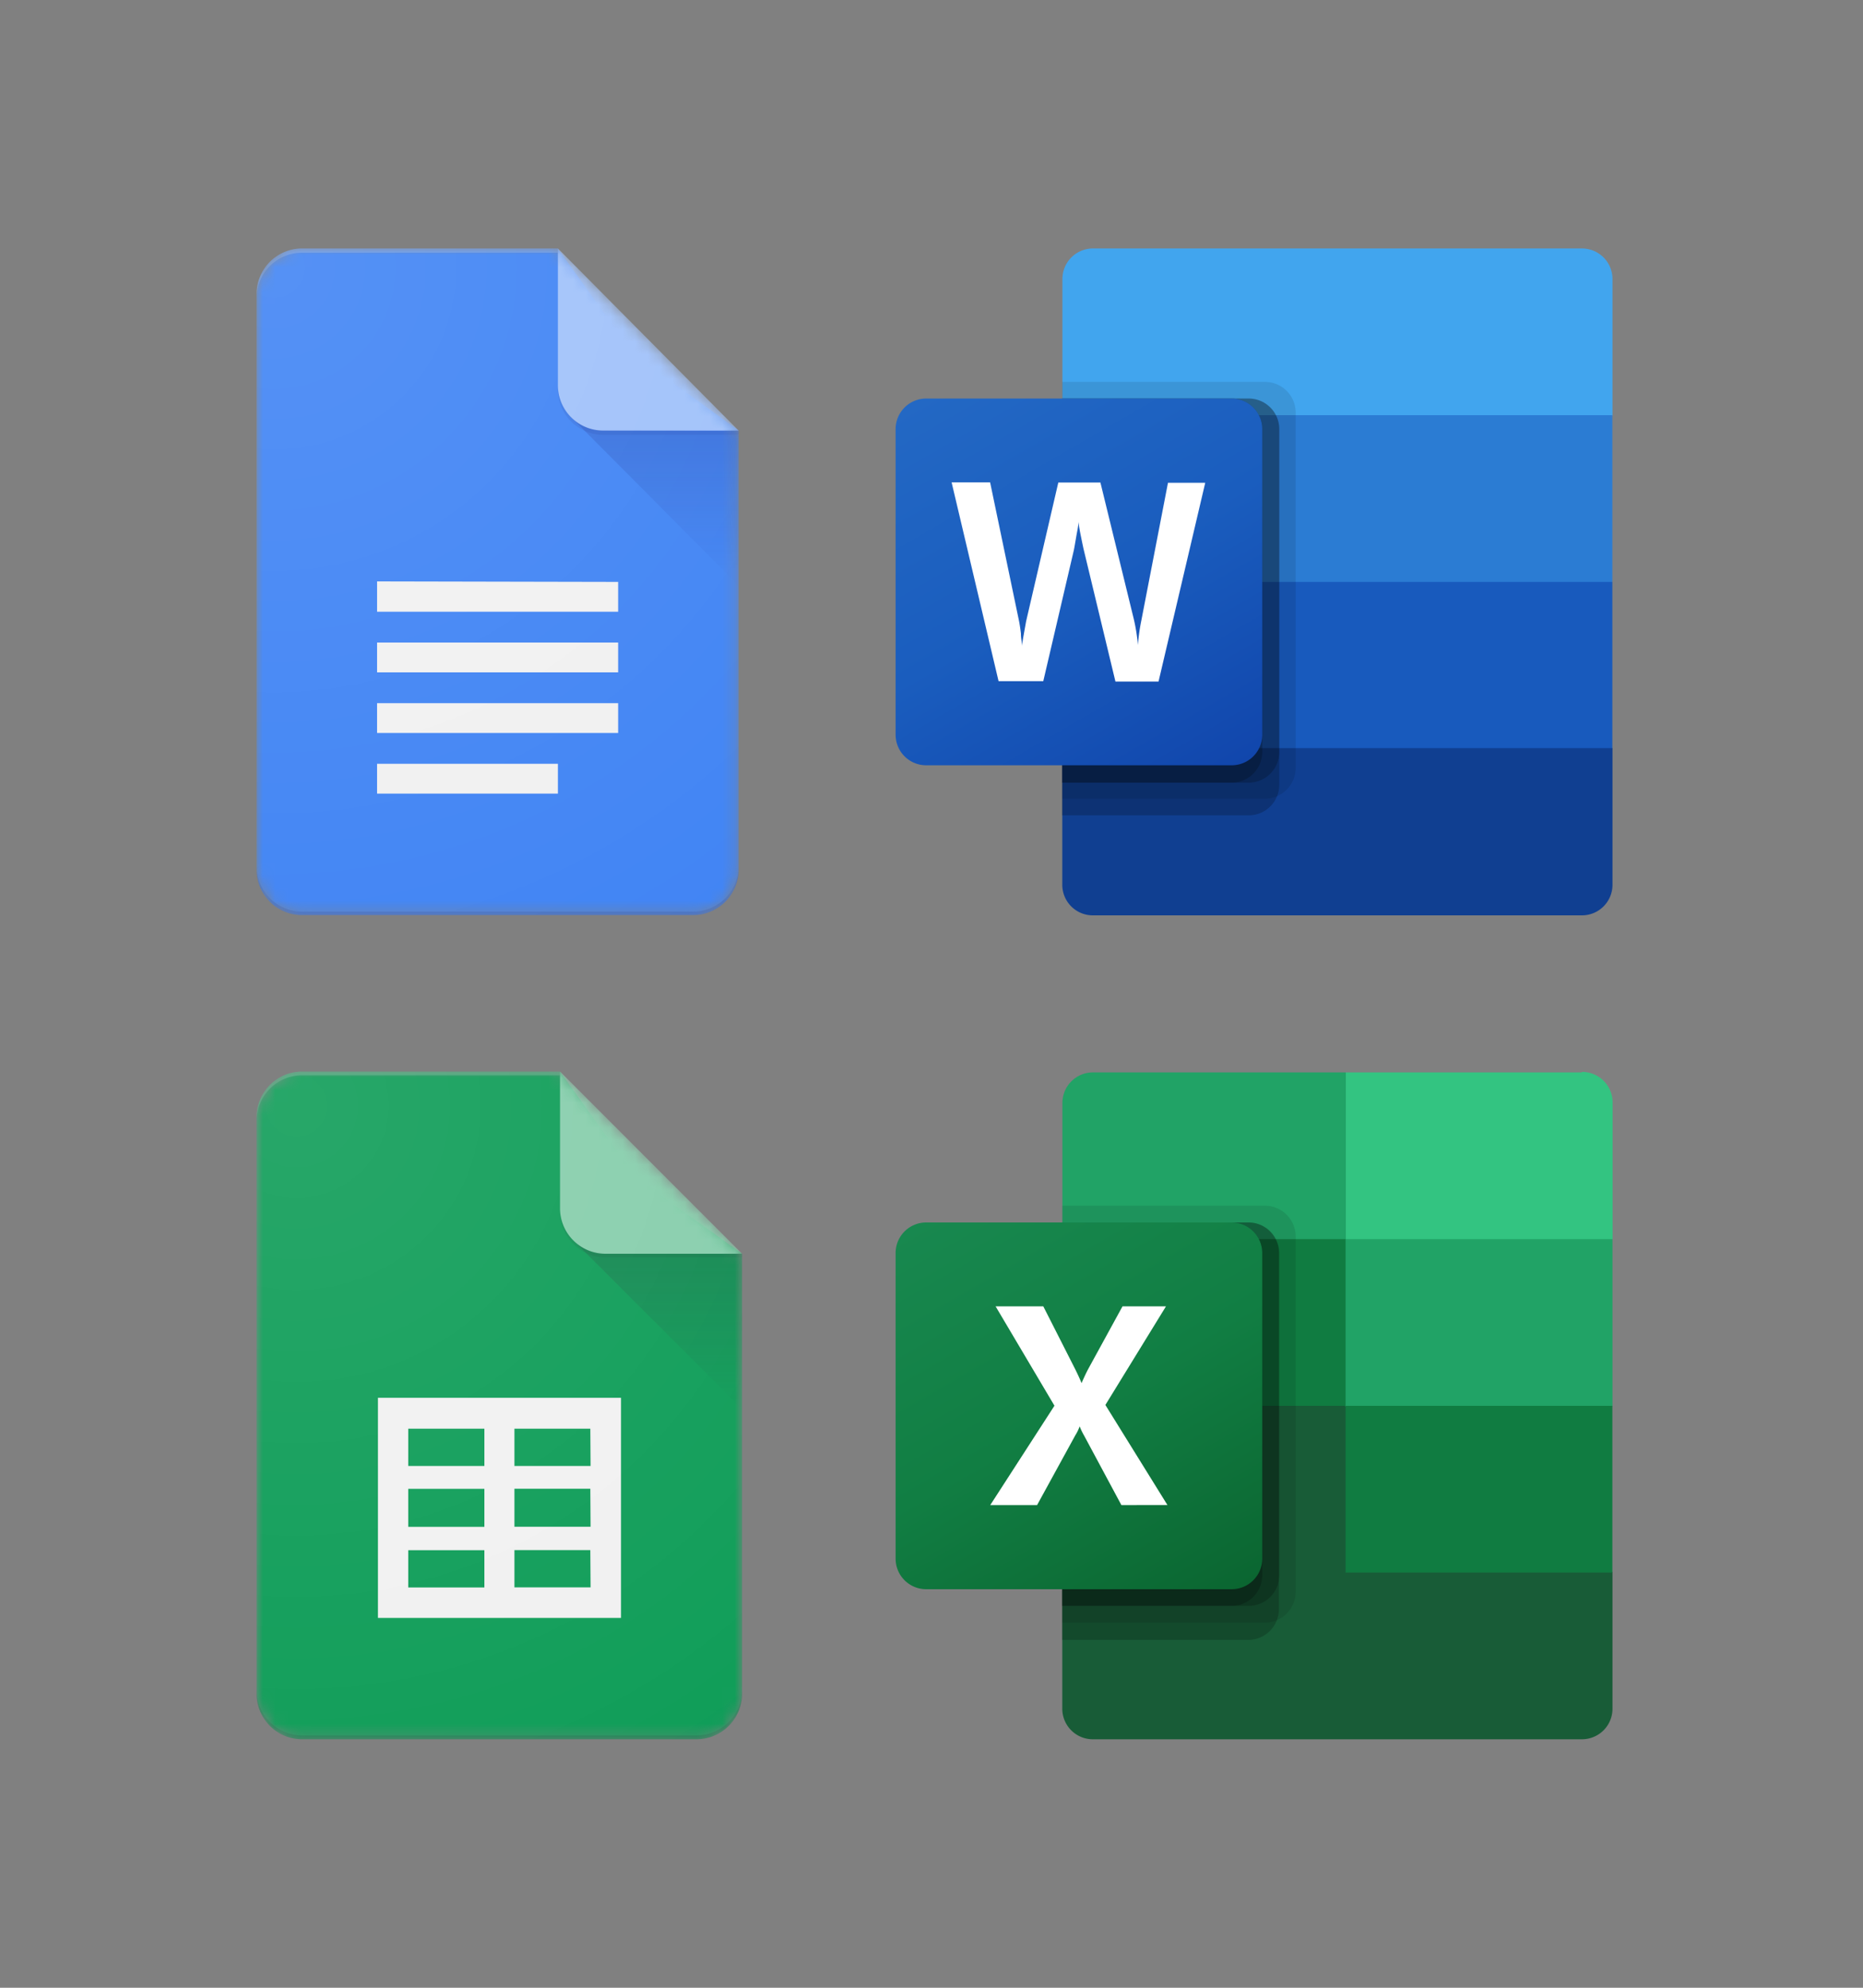 <svg id="Layer_1" data-name="Layer 1" xmlns="http://www.w3.org/2000/svg" xmlns:xlink="http://www.w3.org/1999/xlink" viewBox="0 0 150 160"><rect x="0" y="0" width="150" height="160" fill="#808080" stroke="none"/><defs><style>.cls-1,.cls-18,.cls-7{fill:#fff;}.cls-1{fill-rule:evenodd;}.cls-2{mask:url(#mask);}.cls-3{fill:#4285f4;}.cls-4{fill:url(#linear-gradient);}.cls-5{fill:#f1f1f1;}.cls-6{fill:#a1c2fa;}.cls-28,.cls-7,.cls-8{fill-opacity:0.2;}.cls-8,.cls-9{fill:#1a237e;}.cls-29,.cls-9{fill-opacity:0.1;}.cls-10{fill:url(#radial-gradient);}.cls-11{fill:#41a5ee;}.cls-12{fill:#2b7cd3;}.cls-13{fill:#185abd;}.cls-14{fill:#103f91;}.cls-15,.cls-16{isolation:isolate;}.cls-15{opacity:0.1;}.cls-16{opacity:0.2;}.cls-17{fill:url(#linear-gradient-2);}.cls-19{fill:#185c37;}.cls-20{fill:#21a366;}.cls-21{fill:#107c41;}.cls-22{fill:url(#linear-gradient-3);}.cls-23{fill:#33c481;}.cls-24{mask:url(#mask-8);}.cls-25{fill:#0f9d58;}.cls-26{fill:url(#linear-gradient-4);}.cls-27{fill:#87ceac;}.cls-28,.cls-29{fill:#263238;}.cls-30{fill:url(#radial-gradient-2);}.cls-31{fill:none;}</style><mask id="mask" x="20.66" y="20" width="38.82" height="53.68" maskUnits="userSpaceOnUse"><g id="mask-2"><path id="path-1" class="cls-1" d="M44.92,20H24.29a3.66,3.66,0,0,0-3.63,3.66V70a3.65,3.65,0,0,0,3.63,3.66H55.83A3.66,3.66,0,0,0,59.47,70V34.64Z"/></g></mask><linearGradient id="linear-gradient" x1="-568.49" y1="445.44" x2="-568.49" y2="444.69" gradientTransform="matrix(16.34, 0, 0, -16.43, 9339.72, 7352.11)" gradientUnits="userSpaceOnUse"><stop offset="0" stop-color="#1a237e" stop-opacity="0.2"/><stop offset="1" stop-color="#1a237e" stop-opacity="0.02"/></linearGradient><radialGradient id="radial-gradient" cx="-593.62" cy="458.11" r="1.33" gradientTransform="matrix(47, 0, 0, -47, 27922, 21552.49)" gradientUnits="userSpaceOnUse"><stop offset="0" stop-color="#fff" stop-opacity="0.1"/><stop offset="1" stop-color="#fff" stop-opacity="0"/></radialGradient><linearGradient id="linear-gradient-2" x1="77.24" y1="-953.84" x2="96.5" y2="-920.47" gradientTransform="translate(0 984)" gradientUnits="userSpaceOnUse"><stop offset="0" stop-color="#2368c4"/><stop offset="0.5" stop-color="#1a5dbe"/><stop offset="1" stop-color="#1146ac"/></linearGradient><linearGradient id="linear-gradient-3" x1="77.24" y1="-1267.53" x2="96.5" y2="-1234.16" gradientTransform="translate(0 1364)" gradientUnits="userSpaceOnUse"><stop offset="0" stop-color="#18884f"/><stop offset="0.5" stop-color="#117e43"/><stop offset="1" stop-color="#0b6631"/></linearGradient><mask id="mask-8" x="20.66" y="86.25" width="39.09" height="53.75" maskUnits="userSpaceOnUse"><g id="mask-2-3" data-name="mask-2"><path id="path-1-2" data-name="path-1" class="cls-1" d="M45.09,86.25H24.32a3.67,3.67,0,0,0-3.66,3.66v46.43A3.67,3.67,0,0,0,24.32,140H56.08a3.68,3.68,0,0,0,3.67-3.66V100.91Z"/></g></mask><linearGradient id="linear-gradient-4" x1="-568.81" y1="441.5" x2="-568.81" y2="440.74" gradientTransform="matrix(16.45, 0, 0, -16.45, 9411.1, 7362.88)" gradientUnits="userSpaceOnUse"><stop offset="0" stop-color="#263238" stop-opacity="0.2"/><stop offset="1" stop-color="#263238" stop-opacity="0.02"/></linearGradient><radialGradient id="radial-gradient-2" cx="-593.73" cy="456.78" r="1.33" gradientTransform="matrix(47.33, 0, 0, -47.33, 28125.17, 21708.45)" xlink:href="#radial-gradient"/></defs><g id="Page-1"><g id="Consumer-Apps-Docs-Large-VD-R8"><g id="Hero"><g id="Personal"><g id="Docs-icon"><g id="Group"><g id="Clipped"><g class="cls-2"><path id="Path" class="cls-3" d="M44.92,20H24.29a3.66,3.66,0,0,0-3.63,3.66V70a3.65,3.65,0,0,0,3.63,3.66H55.83A3.66,3.66,0,0,0,59.47,70V34.64L51,28.54Z"/></g></g><g id="Clipped-2" data-name="Clipped"><g class="cls-2"><polygon id="Path-2" data-name="Path" class="cls-4" points="45.98 33.57 59.47 47.14 59.47 34.64 45.98 33.57"/></g></g><g id="Clipped-3" data-name="Clipped"><g class="cls-2"><path id="Shape" class="cls-5" d="M30.36,59H49.77V56.6H30.36Zm0,4.88H44.92V61.48H30.36Zm0-17.08v2.44H49.77V46.84Zm0,7.32H49.77V51.72H30.36Z"/></g></g><g id="Clipped-4" data-name="Clipped"><g class="cls-2"><g id="Group-2" data-name="Group"><path id="Path-3-3" data-name="Path" class="cls-6" d="M44.92,20V31a3.64,3.64,0,0,0,3.63,3.66H59.47Z"/></g></g></g><g id="Clipped-5" data-name="Clipped"><g class="cls-2"><path id="Path-4" data-name="Path" class="cls-7" d="M24.29,20a3.66,3.66,0,0,0-3.63,3.66V24a3.65,3.65,0,0,1,3.63-3.66H44.92V20Z"/></g></g><g id="Clipped-6" data-name="Clipped"><g class="cls-2"><path id="Path-5-2" data-name="Path" class="cls-8" d="M55.83,73.38H24.29a3.66,3.66,0,0,1-3.63-3.66V70a3.65,3.65,0,0,0,3.63,3.66H55.83A3.66,3.66,0,0,0,59.47,70v-.3A3.66,3.66,0,0,1,55.83,73.38Z"/></g></g><g id="Clipped-7" data-name="Clipped"><g class="cls-2"><path id="Path-6-2" data-name="Path" class="cls-9" d="M48.55,34.64A3.64,3.64,0,0,1,44.92,31v.31A3.64,3.64,0,0,0,48.55,35H59.47v-.31Z"/></g></g></g><path id="Path-7" data-name="Path" class="cls-10" d="M44.92,20H24.29a3.66,3.66,0,0,0-3.63,3.66V70a3.65,3.65,0,0,0,3.63,3.66H55.83A3.66,3.66,0,0,0,59.47,70V34.64Z"/></g></g></g></g></g><path class="cls-11" d="M127.36,20H88a2.46,2.46,0,0,0-2.46,2.46h0v11l22.81,6.71,21.48-6.71v-11A2.46,2.46,0,0,0,127.36,20Z"/><path class="cls-12" d="M129.82,33.42H85.53V46.84l22.81,4,21.48-4Z"/><path class="cls-13" d="M85.53,46.84V60.26L107,63l22.82-2.69V46.84Z"/><path class="cls-14" d="M88,73.68h39.37a2.46,2.46,0,0,0,2.46-2.46h0v-11H85.53v11A2.46,2.46,0,0,0,88,73.68Z"/><path class="cls-15" d="M101.86,30.74H85.53V64.29h16.33a2.48,2.48,0,0,0,2.46-2.46V33.2A2.47,2.47,0,0,0,101.86,30.74Z"/><path class="cls-16" d="M100.51,32.08h-15V65.63h15A2.46,2.46,0,0,0,103,63.17V34.54A2.46,2.46,0,0,0,100.51,32.08Z"/><path class="cls-16" d="M100.51,32.08h-15V63h15A2.47,2.47,0,0,0,103,60.49V34.54A2.46,2.46,0,0,0,100.51,32.08Z"/><path class="cls-16" d="M99.17,32.08H85.53V63H99.17a2.47,2.47,0,0,0,2.46-2.46V34.54A2.46,2.46,0,0,0,99.17,32.08Z"/><path class="cls-17" d="M74.57,32.08h24.6a2.46,2.46,0,0,1,2.46,2.46v24.6a2.46,2.46,0,0,1-2.46,2.46H74.57a2.46,2.46,0,0,1-2.46-2.46V34.54A2.46,2.46,0,0,1,74.57,32.08Z"/><path class="cls-18" d="M82.2,51c0,.38.08.71.1,1h0c0-.27.07-.59.14-1l.18-1,2.59-11.16H88.6l2.69,11a14.53,14.53,0,0,1,.33,2.08h0a15.33,15.33,0,0,1,.28-2l2.14-11.06h3l-3.76,16H89.81l-2.55-10.6c-.07-.3-.15-.7-.25-1.19s-.15-.85-.17-1.07h0c0,.26-.09.64-.18,1.16s-.15.89-.2,1.13L84,54.83H80.4l-3.78-16h3.1L82.05,50C82.1,50.26,82.15,50.57,82.2,51Z"/><path class="cls-19" d="M108.34,111.82l-22.81-4v29.75A2.46,2.46,0,0,0,88,140h39.37a2.46,2.46,0,0,0,2.46-2.46h0v-11Z"/><path class="cls-20" d="M108.34,86.32H88a2.46,2.46,0,0,0-2.46,2.46h0v11l22.81,13.42,12.08,4,9.4-4V99.74Z"/><path class="cls-21" d="M85.53,99.74h22.81v13.42H85.53Z"/><path class="cls-15" d="M101.86,97.05H85.53v33.56h16.33a2.48,2.48,0,0,0,2.46-2.46V99.51A2.48,2.48,0,0,0,101.86,97.05Z"/><path class="cls-16" d="M100.51,98.4h-15V132h15a2.47,2.47,0,0,0,2.46-2.46V100.86A2.46,2.46,0,0,0,100.51,98.4Z"/><path class="cls-16" d="M100.51,98.4h-15v30.86h15A2.46,2.46,0,0,0,103,126.8V100.86A2.46,2.46,0,0,0,100.51,98.4Z"/><path class="cls-16" d="M99.17,98.4H85.53v30.86H99.17a2.46,2.46,0,0,0,2.46-2.46V100.86A2.46,2.46,0,0,0,99.17,98.4Z"/><path class="cls-22" d="M74.57,98.4h24.6a2.46,2.46,0,0,1,2.46,2.46v24.6a2.46,2.46,0,0,1-2.46,2.46H74.57a2.46,2.46,0,0,1-2.46-2.46v-24.6A2.46,2.46,0,0,1,74.57,98.4Z"/><path class="cls-18" d="M79.73,121.15l5.17-8-4.74-8H84l2.59,5.1c.24.49.4.85.49,1.08h0c.17-.38.34-.76.53-1.12l2.77-5.06h3.5L89,113.09l5,8.06H90.29l-3-5.59a5.17,5.17,0,0,1-.36-.75h0a3.69,3.69,0,0,1-.35.72l-3.08,5.62Z"/><path class="cls-23" d="M127.36,86.32h-19V99.74h21.48v-11a2.46,2.46,0,0,0-2.46-2.46Z"/><path class="cls-21" d="M108.34,113.16h21.48v13.42H108.34Z"/><g id="Page-1-2" data-name="Page-1"><g id="Consumer-Apps-Sheets-Large-VD-R8-"><g id="Hero-2" data-name="Hero"><g id="Personal-2" data-name="Personal"><g id="Sheets-icon"><g id="Group-3" data-name="Group"><g id="Clipped-8" data-name="Clipped"><g class="cls-24"><path id="Path-8-3" data-name="Path" class="cls-25" d="M45.09,86.25H24.32a3.67,3.67,0,0,0-3.66,3.66v46.43A3.67,3.67,0,0,0,24.32,140H56.08a3.68,3.68,0,0,0,3.67-3.66V100.91L51.2,94.8Z"/></g></g><g id="Clipped-9" data-name="Clipped"><g class="cls-24"><path id="Shape-2" data-name="Shape" class="cls-5" d="M30.43,112.51v17.72H50V112.51ZM39,127.78H32.87v-3H39Zm0-4.88H32.87v-3.06H39ZM39,118H32.87V115H39Zm8.55,9.77H41.42v-3h6.11Zm0-4.88H41.42v-3.06h6.11Zm0-4.89H41.42V115h6.11Z"/></g></g><g id="Clipped-10" data-name="Clipped"><g class="cls-24"><polygon id="Path-9" data-name="Path" class="cls-26" points="46.16 99.84 59.75 113.42 59.75 100.91 46.16 99.84"/></g></g><g id="Clipped-11" data-name="Clipped"><g class="cls-24"><g id="Group-4" data-name="Group"><path id="Path-10-3" data-name="Path" class="cls-27" d="M45.09,86.25v11a3.66,3.66,0,0,0,3.66,3.67h11Z"/></g></g></g><g id="Clipped-12" data-name="Clipped"><g class="cls-24"><path id="Path-11" data-name="Path" class="cls-7" d="M24.32,86.25a3.67,3.67,0,0,0-3.66,3.66v.31a3.67,3.67,0,0,1,3.66-3.67H45.09v-.3Z"/></g></g><g id="Clipped-13" data-name="Clipped"><g class="cls-24"><path id="Path-12-3" data-name="Path" class="cls-28" d="M56.08,139.69H24.32A3.66,3.66,0,0,1,20.66,136v.31A3.67,3.67,0,0,0,24.32,140H56.08a3.68,3.68,0,0,0,3.67-3.66V136A3.67,3.67,0,0,1,56.08,139.69Z"/></g></g><g id="Clipped-14" data-name="Clipped"><g class="cls-24"><path id="Path-13" data-name="Path" class="cls-29" d="M48.75,100.91a3.66,3.66,0,0,1-3.66-3.67v.31a3.66,3.66,0,0,0,3.66,3.66h11v-.3Z"/></g></g></g><path id="Path-14-3" data-name="Path" class="cls-30" d="M45.09,86.25H24.32a3.67,3.67,0,0,0-3.66,3.66v46.43A3.67,3.67,0,0,0,24.32,140H56.08a3.68,3.68,0,0,0,3.67-3.66V100.91Z"/></g></g></g></g></g><rect class="cls-31" x="-4.76" y="5" width="160" height="150" transform="translate(155.24 4.76) rotate(90)"/></svg>